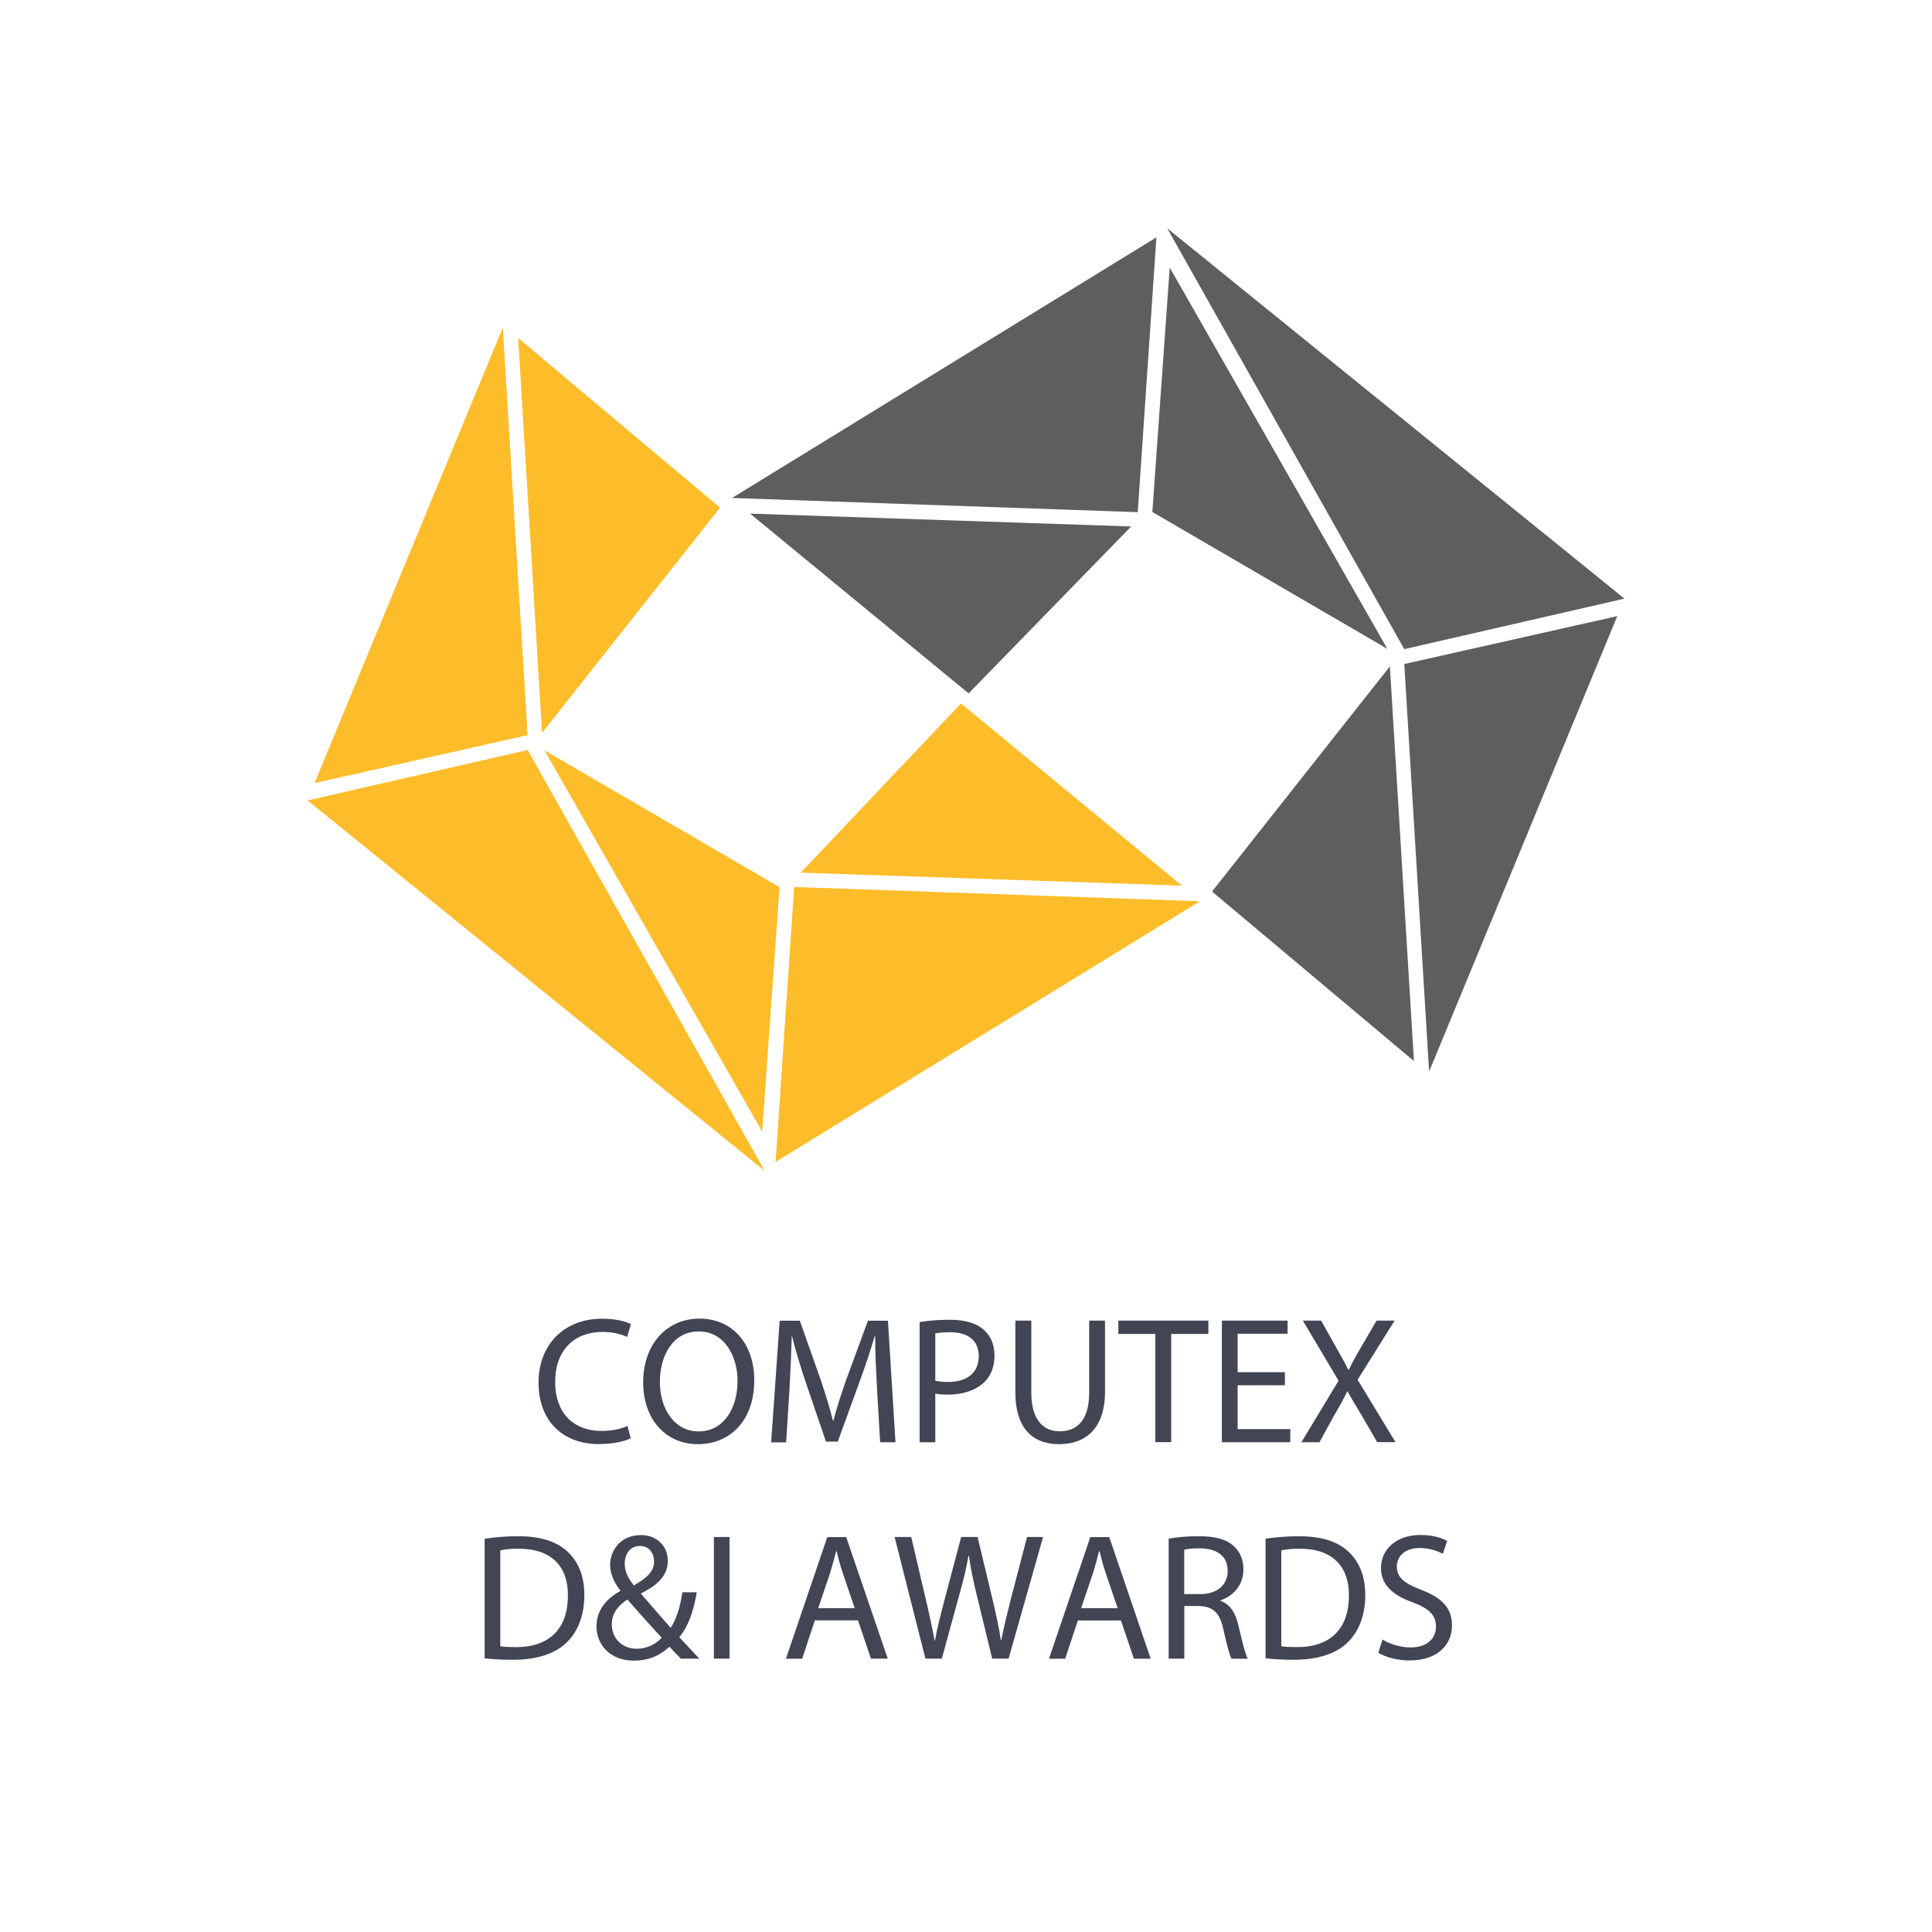 <svg id="Слой_1" xmlns="http://www.w3.org/2000/svg" viewBox="0 0 2000 2000"><style>.st2{fill:#424554}</style><path d="M563.6 776.7L789 1171.4l18-253-243.4-141.7zm239.3 426.1L1242.2 933l-420.1-14.8-19.2 284.6zm191.9-474.6L828.9 903.4l394.6 13.4-228.7-188.6zM745.4 525.5l-209-175.6 24.7 408.8 184.3-233.2zm-427 303.1l473.2 383.5-245.4-435.7-227.8 52.2zm202.1-489.4L325.6 810.7 546.2 761l-25.7-421.8z" fill="#fdbd2a"/><path d="M1254.7 922.9l209 175.5-24.9-408.6-184.1 233.1zm199-235.5l25.7 421.9 194.8-471.5-220.5 49.6zm-451 30.4L1171 545l-394.5-13.3 226.2 186.1zM1192.9 530l243.3 141.7L1210.9 277l-18 253zm-435.1-14.5l420 14.7 19.3-284.5-439.3 269.8zM1453.7 672l227.9-52.3-473.3-383.4L1453.7 672z" fill="#5f5e5e"/><path class="st2" d="M652.9 1488.9c-6 3-17.9 6-33.2 6-35.5 0-62.2-22.4-62.2-63.7 0-39.4 26.7-66.1 65.7-66.1 15.7 0 25.6 3.4 29.9 5.6l-3.9 13.3c-6.2-3-14.9-5.2-25.4-5.2-29.5 0-49.1 18.9-49.1 51.9 0 30.8 17.7 50.6 48.4 50.6 9.9 0 20-2.1 26.5-5.2l3.3 12.8zM780.8 1428.7c0 43.3-26.3 66.3-58.4 66.3-33.2 0-56.6-25.8-56.6-63.9 0-40 24.8-66.1 58.4-66.1 34.4.1 56.6 26.4 56.6 63.7zm-97.7 2.1c0 26.9 14.6 51 40.1 51 25.8 0 40.3-23.7 40.3-52.3 0-25-13.1-51.2-40.1-51.2-26.8 0-40.3 24.9-40.3 52.5zM907.9 1437.7c-.9-17.6-2.1-38.7-1.9-54.3h-.6c-4.3 14.8-9.5 30.4-15.9 47.8l-22.2 61.1H855l-20.4-59.9c-6-17.7-11-34-14.6-48.9h-.4c-.4 15.7-1.3 36.8-2.4 55.6l-3.4 54h-15.5l8.8-125.9H828l21.5 60.9c5.2 15.5 9.5 29.3 12.7 42.4h.6c3.2-12.7 7.7-26.5 13.3-42.4l22.4-60.9h20.7L927 1493h-15.9l-3.2-55.3zM952 1368.6c7.8-1.3 18.1-2.4 31.2-2.4 16.1 0 27.8 3.7 35.3 10.5 6.9 6 11 15.1 11 26.3 0 11.4-3.4 20.4-9.7 26.9-8.6 9.1-22.6 13.8-38.5 13.8-4.9 0-9.3-.2-13.1-1.1v50.4H952v-124.4zm16.2 60.7c3.5.9 8 1.3 13.4 1.3 19.6 0 31.6-9.5 31.6-26.9 0-16.6-11.8-24.6-29.7-24.6-7.1 0-12.5.6-15.3 1.3v48.9zM1067.6 1367.1v74.5c0 28.2 12.5 40.1 29.3 40.1 18.7 0 30.6-12.3 30.6-40.1v-74.5h16.4v73.4c0 38.7-20.4 54.5-47.6 54.5-25.8 0-45.2-14.8-45.2-53.8v-74.1h16.5zM1196 1380.9h-38.3v-13.8h93.2v13.8h-38.5v112H1196v-112zM1330.1 1434h-48.9v45.4h54.5v13.6h-70.8v-125.9h68v13.6h-51.7v39.8h48.9v13.5zM1425.7 1493l-16.1-27.8c-6.5-10.6-10.6-17.6-14.6-24.8h-.4c-3.5 7.3-7.1 14-13.6 25l-15.1 27.6h-18.7l38.5-63.7-37-62.2h18.9l16.6 29.5c4.7 8.2 8.2 14.6 11.6 21.3h.6c3.5-7.5 6.7-13.3 11.4-21.3l17.2-29.5h18.7l-38.3 61.2 39.2 64.6h-18.9z"/><g><path class="st2" d="M501.7 1592.9c9.9-1.5 21.7-2.6 34.5-2.6 23.3 0 40 5.4 51 15.7 11.2 10.3 17.7 24.8 17.7 45.2 0 20.5-6.3 37.3-18.1 48.9-11.8 11.8-31.2 18.1-55.6 18.1-11.6 0-21.3-.6-29.5-1.5v-123.8zm16.2 111.3c4.1.7 10.1.9 16.4.9 34.7 0 53.6-19.4 53.6-53.4.2-29.7-16.6-48.5-51-48.5-8.4 0-14.8.7-19 1.7v99.3zM704.8 1717c-3.5-3.5-6.9-7.1-11.8-12.3-10.8 10.1-23 14.4-36.8 14.4-24.5 0-38.7-16.4-38.7-35.3 0-17.2 10.3-28.9 24.6-36.8v-.6c-6.5-8.2-10.5-17.4-10.5-26.3 0-15.3 11-31 31.9-31 15.7 0 27.8 10.5 27.8 26.7 0 13.3-7.7 23.7-27.6 33.6v.6c10.6 12.3 22.6 26.1 30.6 35.1 5.8-8.8 9.7-20.9 12.1-36.8h14.9c-3.4 19.8-8.8 35.5-18.1 46.5 6.7 7.1 13.3 14.2 20.7 22.2h-19.1zm-19.8-21.6c-7.5-8.2-21.5-23.5-35.5-39.6-6.7 4.3-16.2 12.3-16.2 25.6 0 14.4 10.6 25.4 25.8 25.4 10.8 0 19.9-4.9 25.9-11.4zm-38.3-76.8c0 9 4.1 15.9 9.5 22.6 12.7-7.3 20.9-14 20.9-24.6 0-7.7-4.3-16.2-14.6-16.2-10.4-.1-15.8 8.5-15.8 18.2zM755.2 1591.2V1717H739v-125.9h16.2zM843.5 1677.5l-13.1 39.6h-16.8l42.8-125.9H876l43 125.8h-17.4l-13.4-39.6h-44.7zm41.3-12.7l-12.3-36.2c-2.8-8.2-4.7-15.7-6.5-23h-.4c-1.9 7.5-3.9 15.1-6.3 22.8l-12.3 36.4h37.8zM958 1717l-31.9-125.9h17.2l14.9 63.7c3.7 15.7 7.1 31.4 9.3 43.5h.4c2.1-12.5 6-27.4 10.3-43.7l16.8-63.5h17l15.3 63.9c3.5 14.9 6.9 29.9 8.8 43.1h.4c2.6-13.8 6.2-27.8 10.1-43.5l16.6-63.5h16.6l-35.7 125.9h-17l-15.9-65.5c-3.9-16.1-6.5-28.4-8.2-41.1h-.4c-2.2 12.5-5 24.8-9.7 41.1L975 1717h-17zM1115.8 1677.5l-13.1 39.6h-16.8l42.8-125.9h19.6l42.9 125.9h-17.4l-13.4-39.6h-44.6zm41.2-12.7l-12.3-36.2c-2.8-8.2-4.7-15.7-6.5-23h-.4c-1.9 7.5-3.9 15.1-6.3 22.8l-12.3 36.4h37.8zM1209.7 1592.9c8.2-1.7 20-2.6 31.2-2.6 17.4 0 28.6 3.2 36.4 10.3 6.3 5.6 9.9 14.2 9.9 23.9 0 16.6-10.5 27.6-23.7 32.1v.6c9.7 3.4 15.5 12.3 18.5 25.4 4.1 17.6 7.1 29.7 9.7 34.5h-16.8c-2.1-3.5-4.9-14.4-8.4-30.1-3.7-17.4-10.5-23.9-25.2-24.5H1226v54.5h-16.2v-124.1zm16.2 57.3h16.6c17.4 0 28.4-9.5 28.4-23.9 0-16.2-11.8-23.3-28.9-23.5-7.8 0-13.4.7-16.1 1.5v45.9zM1310.1 1592.9c9.9-1.5 21.7-2.6 34.5-2.6 23.3 0 40 5.4 51 15.7 11.2 10.3 17.7 24.8 17.7 45.2 0 20.5-6.3 37.3-18.1 48.9-11.8 11.8-31.2 18.1-55.6 18.1-11.6 0-21.3-.6-29.5-1.5v-123.8zm16.3 111.3c4.1.7 10.1.9 16.4.9 34.7 0 53.6-19.4 53.6-53.4.2-29.7-16.6-48.5-51-48.5-8.4 0-14.8.7-19 1.7v99.3z"/></g><g><path class="st2" d="M1431.1 1697.2c7.3 4.5 17.9 8.2 29.1 8.2 16.6 0 26.3-8.8 26.3-21.5 0-11.8-6.7-18.5-23.7-25-20.5-7.3-33.2-17.9-33.2-35.7 0-19.6 16.2-34.2 40.7-34.2 12.9 0 22.2 3 27.8 6.2l-4.5 13.3c-4.1-2.2-12.5-6-23.9-6-17.2 0-23.7 10.3-23.7 18.9 0 11.8 7.7 17.6 25 24.3 21.3 8.2 32.1 18.5 32.1 37 0 19.4-14.4 36.2-44.1 36.2-12.1 0-25.4-3.5-32.1-8l4.2-13.7z"/></g></svg>